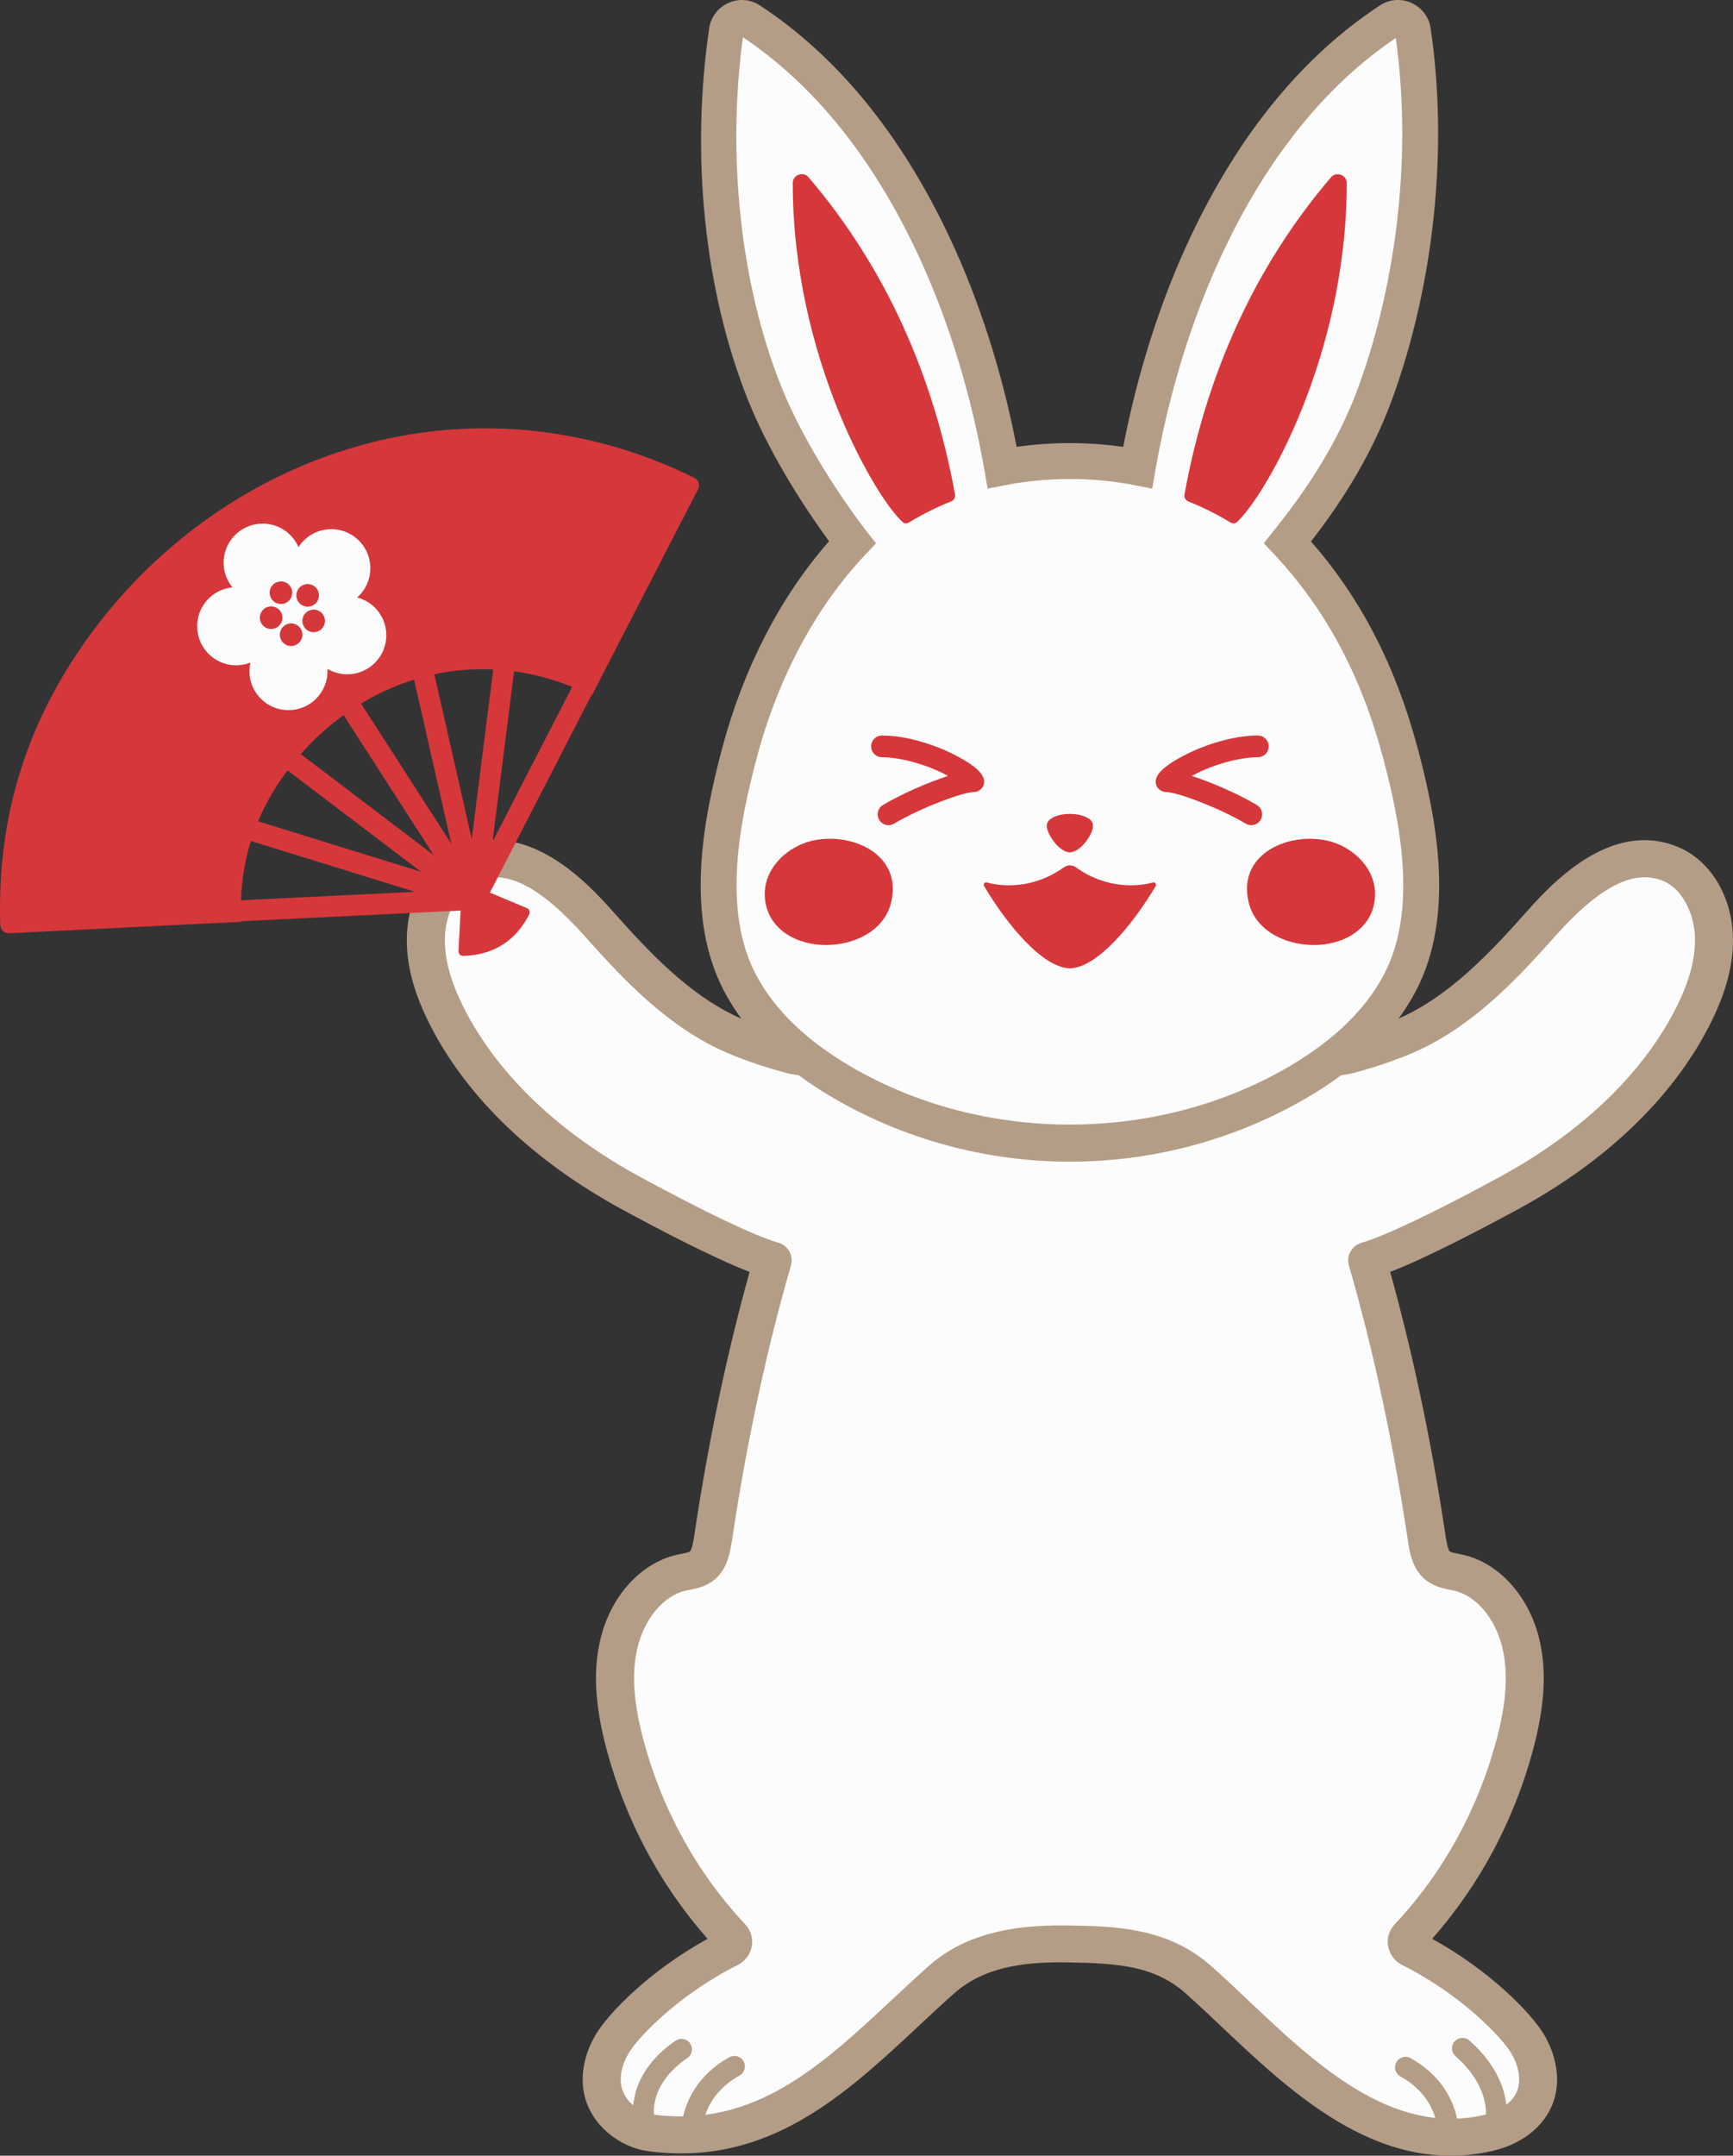 <svg xmlns="http://www.w3.org/2000/svg" width="868.55" height="1080" viewBox="0 0 868.55 1080"><rect x="0" y="0" width="868.55" height="1080" fill="#333333" stroke="none"/><g id="a"/><g id="b"><g id="c"><g id="d"><g><path d="M837.76 433.05c-25.34-10.96-49.67 12.06-65.84 30.22-18.96 21.3-39.08 42.44-64.68 54.39-6.61 3.08-17.82 7.35-30.86 10.85-14.51 3.9-30.01-2.67-36.68-15.77-18.77-36.82-33.53-53.7-35.62-53.66H468.35c-2.08-.04-16.85 16.84-35.61 53.66-6.67 13.09-22.18 19.67-36.68 15.77-13.04-3.5-24.25-7.77-30.86-10.85-25.6-11.95-45.72-33.09-64.68-54.39-16.16-18.16-40.5-41.18-65.84-30.22-12.77 5.52-20.42 20.47-21.18 35.16-.76 14.69 4.32 29.06 10.98 41.94 19.67 38.07 53.86 67 91.69 87.54 5.6 3.04 51.06 27.91 71.07 33.73-11.13 38.49-21.48 83.83-29.51 136.92-.91 6-1.56 12.88-6.24 16.33-2.93 2.16-6.68 2.45-10.17 3.25-15.62 3.61-27.2 18.92-31.12 35.47-3.92 16.55-1.36 34.09 3.01 50.51 9.65 36.25 28.17 69.76 53.19 96.32 1.8 1.91 1.22 4.85-1.15 6.04-30.52 15.35-52.38 37.65-58.29 47.47-4.33 7.19-6.72 16.16-4.61 24.41 2.89 11.26 13.54 19.09 24.4 20.47 64.14 8.18 102.98-39.45 145.09-76.83 18.02-15.99 41.84-18.28 64.36-17.89 23.18.4 45.69 1.27 64.42 17.9 39.63 35.17 84.75 90.55 145.09 76.83 10.7-2.44 21.51-9.21 24.4-20.47 2.11-8.24-.28-17.21-4.61-24.41-5.91-9.82-27.77-32.12-58.29-47.47-2.37-1.19-2.96-4.13-1.15-6.04 25.02-26.56 43.54-60.07 53.19-96.32 4.37-16.42 6.93-33.96 3.01-50.51-3.92-16.55-15.5-31.86-31.12-35.47-3.49-.81-7.24-1.09-10.17-3.25-4.68-3.45-5.33-10.33-6.24-16.33-8.03-53.09-18.38-98.44-29.51-136.92 20.01-5.82 65.47-30.69 71.07-33.73 37.83-20.54 72.02-49.47 91.69-87.54 6.65-12.88 11.73-27.25 10.98-41.94-.75-14.69-8.41-29.64-21.18-35.16z" fill="#fcfcfc"/><path d="M727.03 1080c-46.4.0-83.76-35.31-114.55-64.42-6.24-5.91-12.33-11.67-18.3-16.96-15.45-13.71-33.86-15.06-58.16-15.47-19.65-.39-41.73 1.23-57.76 15.46-5.99 5.31-11.91 10.84-17.84 16.38-37.1 34.61-75.48 70.44-134.94 62.8-15.45-1.96-28.77-13.24-32.4-27.4-2.51-9.78-.47-21.19 5.62-31.3 6.16-10.25 26.43-31.53 55.94-47.76-23.77-26.86-41.24-59.59-50.68-95.09-5.8-21.82-6.78-39.27-3.07-54.9 5.11-21.56 20.11-38.2 38.2-42.39l2.65-.55c1.44-.29 3.41-.67 3.96-1.07 1.2-.89 1.99-6.25 2.36-8.82 7.12-47.13 16.34-90.83 27.63-131.27-18.92-7.35-47.01-22.14-63.58-31.15-44.52-24.17-77.57-55.81-96.16-91.8-8.8-17.02-12.72-32.25-11.98-46.55 1-19.59 11.53-36.53 26.81-43.14 34.5-15.01 65.34 19.61 76.93 32.63 17.98 20.2 37.55 40.87 61.6 52.1 5.87 2.74 16.65 6.88 29.27 10.26 10.23 2.7 20.97-1.87 25.61-10.95 9.02-17.71 31.36-58.82 44.22-58.82h135.76c12.68.0 35.02 41.11 44.05 58.82 4.63 9.09 15.37 13.66 25.6 10.96 12.64-3.4 23.4-7.53 29.27-10.27 24.05-11.23 43.62-31.9 61.6-52.1 11.58-13.01 42.34-47.62 76.93-32.63h0c15.28 6.61 25.81 23.54 26.82 43.14.74 14.31-3.19 29.53-11.98 46.55-18.59 36-51.64 67.63-95.55 91.47-17.09 9.29-45.26 24.12-64.19 31.47 11.28 40.45 20.49 84.06 27.4 129.78.59 4.05 1.38 9.42 2.57 10.29.56.41 2.53.8 3.97 1.08l2.64.55c18.1 4.19 33.09 20.83 38.21 42.39 3.7 15.65 2.72 33.1-3.07 54.9-9.45 35.49-26.92 68.23-50.68 95.1 29.5 16.23 49.77 37.5 55.94 47.75 6.08 10.12 8.13 21.53 5.63 31.3-3.44 13.37-15.2 23.55-31.48 27.24-7.14 1.63-14.09 2.38-20.84 2.38zm-195.19-115.38c1.53.0 3.03.01 4.52.04 21.7.37 48.72.83 70.69 20.31 6.11 5.42 12.35 11.31 18.74 17.36 33.59 31.76 71.64 67.77 117.75 57.29 7.09-1.61 15.36-6.06 17.33-13.7 1.31-5.13.0-11.52-3.6-17.51-4.46-7.42-24.38-28.8-54.44-43.92-3.79-1.9-6.39-5.31-7.14-9.36-.74-4.03.48-8.08 3.34-11.12 24.08-25.56 41.71-57.51 50.99-92.39 5.01-18.82 5.94-33.48 2.95-46.14-3.44-14.54-13.11-26.02-24.05-28.55l-1.99-.41c-3.26-.64-7.71-1.51-11.75-4.49-7.42-5.46-8.73-14.42-9.68-20.95-7.48-49.46-17.32-95.15-29.46-137.15-1.4-4.85 1.46-9.91 6.44-11.36 11.7-3.4 36.68-15.29 68.54-32.61 41.18-22.36 71.55-51.28 88.43-83.96 7.29-14.09 10.56-26.3 9.99-37.33-.64-12.31-7.03-23.49-15.54-27.18-14.78-6.37-32.18 2.47-54.75 27.82-19.29 21.68-40.42 43.91-67.76 56.67-8.56 4-20.69 8.27-32.45 11.43-18.98 5.1-39.09-3.55-47.77-20.58-14.93-29.28-26.25-43.95-30.46-48.52h-128.95c-4.22 4.58-15.54 19.25-30.45 48.52-8.7 17.04-28.79 25.66-47.78 20.57-11.74-3.15-23.88-7.42-32.45-11.43-27.34-12.76-48.47-35-67.76-56.67-22.58-25.36-39.97-34.2-54.75-27.82-8.52 3.69-14.9 14.87-15.54 27.18-.57 11.03 2.69 23.24 9.98 37.33 16.89 32.68 47.25 61.6 87.83 83.62 32.47 17.66 57.45 29.54 69.15 32.94 4.98 1.44 7.84 6.5 6.44 11.36-12.14 41.98-21.98 87.67-29.26 135.77-1.16 7.93-2.47 16.88-9.91 22.35-4.02 2.97-8.47 3.84-11.73 4.48l-1.99.41c-10.94 2.53-20.6 14.01-24.04 28.55-3 12.64-2.06 27.3 2.95 46.14 9.28 34.88 26.91 66.82 50.99 92.39 2.86 3.04 4.08 7.09 3.34 11.11-.75 4.05-3.35 7.47-7.15 9.38-30.07 15.13-49.98 36.49-54.44 43.92-3.6 5.99-4.91 12.37-3.59 17.51 1.99 7.77 9.76 12.69 16.39 13.54 50.43 6.45 83.84-24.78 119.24-57.8 6.05-5.64 12.09-11.27 18.19-16.69 19.67-17.47 45.27-20.35 66.44-20.35zm179.74 3.44s0 0 .01.0t-.01.0z" fill="#b49d87"/><path d="M701.59 376.67c-10.36-38.67-27.6-74.27-56.41-104.98 11.16-14.1 31.42-40.07 44.14-75.13 20.39-56.21 27.46-121.84 18.69-181.17-.78-5.31-6.99-8.15-11.48-5.21-40.59 26.6-70.81 67.59-92.09 112.87-16.94 36.05-28.02 74.74-34.36 111.16-11.14-2.17-22.54-3.25-33.95-3.26-11.41.0-22.81 1.09-33.95 3.26-6.34-36.41-17.42-75.11-34.36-111.16-21.28-45.28-51.49-86.27-92.09-112.87-4.49-2.94-10.7-.1-11.48 5.21-8.77 59.33-3.42 125.61 18.69 181.17 15.4 38.69 44.14 75.13 44.14 75.13-27.63 29.26-46.04 66.31-56.41 104.98-9.66 36.04-18.07 81.23.18 115.86 10.76 20.42 29.16 36.8 50.55 49.37 35.26 20.71 74.99 31.07 114.73 31.09 39.74-.01 79.47-10.38 114.73-31.09 21.39-12.56 39.79-28.94 50.55-49.37 18.25-34.63 9.84-79.81.18-115.86z" fill="#fcfcfc"/><path d="M710.37 374.34c-10.98-40.93-28.45-74.73-53.33-103.07 11.33-14.62 29.16-39.48 40.82-71.64 21.02-57.95 28-125.58 19.14-185.55-.83-5.56-4.41-10.28-9.61-12.61-5.16-2.32-11.03-1.89-15.71 1.19-38.85 25.46-70.91 64.68-95.29 116.58-14.78 31.46-26.28 67.46-33.46 104.64-17.57-2.5-35.82-2.52-53.41.0-7.18-37.17-18.69-73.18-33.46-104.64-24.38-51.89-56.45-91.11-95.29-116.57-4.68-3.08-10.56-3.51-15.71-1.19-5.19 2.33-8.78 7.04-9.61 12.6-9.42 63.7-2.41 131.43 19.23 185.81 12.13 30.46 31.89 59.08 40.82 71.27-24.29 27.68-42.7 63.18-53.42 103.19-9.98 37.23-18.91 84.78.91 122.38 10.76 20.41 28.92 38.22 53.96 52.93 35.98 21.13 77.23 32.31 119.28 32.33 42.05-.01 83.3-11.2 119.28-32.33 25.04-14.71 43.2-32.52 53.96-52.93 19.8-37.58 10.89-85.14.91-122.38zm-16.83 113.98c-9.17 17.41-25.04 32.82-47.15 45.8-66.45 39.05-153.88 39.05-220.34.0-22.11-12.98-37.97-28.39-47.15-45.8-16.89-32.06-8.58-75.26.56-109.33 10.69-39.9 29.45-74.87 54.25-101.13l5.33-5.65-4.8-6.1c-.28-.35-28.13-35.92-42.84-72.88-20.41-51.31-27.06-115.32-19.08-174.58 35.39 23.64 64.81 60.04 87.46 108.23 15.27 32.51 26.9 70.15 33.63 108.88l1.57 9.04 9.01-1.76c21.03-4.09 43.47-4.09 64.47.0l9.01 1.76 1.57-9.04c6.73-38.73 18.36-76.37 33.63-108.87 22.52-47.92 51.73-84.19 86.86-107.84 7.92 56.53 1.18 119.97-18.58 174.44-12.45 34.35-32.91 60.2-42.73 72.61l-4.81 6.08 5.31 5.66c25.58 27.27 43.33 60.36 54.27 101.15 9.13 34.07 17.44 77.29.56 109.33z" fill="#b49d87"/><path d="M414.37 473.45c-14.35.16-29.36-7.32-30.98-23.1-1.52-14.8 11.21-26.79 24.92-29.42 19.74-3.78 44.12 7.6 38.27 31.31-3.41 13.85-17.88 21.05-32.21 21.2z" fill="#d6373b"/><path d="M658.07 473.45c14.35.16 29.36-7.32 30.98-23.1 1.52-14.8-11.21-26.79-24.92-29.42-19.74-3.78-44.12 7.6-38.27 31.31 3.41 13.85 17.88 21.05 32.21 21.2z" fill="#d6373b"/><path d="M539.23 434.52c-1.81-1.3-4.22-1.3-6.03.0-15.84 11.35-31.99 9.5-38.58 7.58-1.1-.32-1.98.85-1.4 1.84 11.55 19.39 29.28 40.84 42.99 41.2 13.72-.36 31.44-21.8 42.99-41.2.58-.98-.3-2.15-1.4-1.84-6.59 1.92-22.74 3.77-38.58-7.58z" fill="#d6373b"/><path d="M546.44 410.73c-2.29-1.99-6.25-2.98-10.22-2.98s-7.93.99-10.22 2.98c-2.73 2.37-.73 6.33.77 8.82 2.06 3.43 5.42 7.08 9.45 7.52 4.02-.44 7.38-4.09 9.45-7.52 1.5-2.49 3.5-6.45.77-8.82z" fill="#d6373b"/><path d="M635.86 373.93c0-3.01-2.44-5.44-5.44-5.44-8.55.0-17.17 2.05-25.2 4.87-4.37 1.54-8.65 3.38-12.72 5.6-2.73 1.49-5.46 3.03-7.93 4.95-2.33 1.81-5.03 4.2-5.34 7.33-.31 3.11 2.36 5.59 5.38 5.59 5 0 25.98 7.61 39.72 15.81.88.52 1.84.77 2.78.77 1.86.0 3.66-.95 4.68-2.65 1.54-2.59.7-5.93-1.88-7.46-8.79-5.25-22.1-11.17-32.61-14.56 10.12-5.63 23.85-9.37 33.11-9.37 3 0 5.44-2.44 5.44-5.44z" fill="#d6373b"/><path d="M436.58 373.93c0-3.01 2.44-5.44 5.44-5.44 8.55.0 17.17 2.05 25.2 4.87 4.37 1.54 8.65 3.38 12.72 5.6 2.73 1.49 5.46 3.03 7.93 4.95 2.33 1.81 5.03 4.2 5.34 7.33.31 3.11-2.36 5.59-5.38 5.59-5 0-25.98 7.61-39.72 15.81-.88.52-1.83.77-2.78.77-1.86.0-3.66-.95-4.68-2.65-1.54-2.59-.7-5.93 1.88-7.46 8.79-5.25 22.1-11.17 32.61-14.56-10.12-5.63-23.85-9.37-33.11-9.37-3 0-5.44-2.44-5.44-5.44z" fill="#d6373b"/><path d="M452.46 261.63c.88.78 2.11.72 3.11.11 6.72-4.07 13.79-7.62 21.18-10.57 1.36-.54 2.16-1.96 1.9-3.4-10.91-60.21-35.23-114.31-73.48-159.02-2.61-3.05-7.86-1.12-7.86 2.9.01 87.59 41.72 158.07 55.15 169.97z" fill="#d6373b"/><path d="M616.63 261.71c-6.69-4.05-13.73-7.58-21.09-10.51-1.36-.54-2.18-1.97-1.91-3.42 10.91-60.2 35.23-114.29 73.48-159 2.61-3.05 7.86-1.12 7.86 2.9-.01 87.43-41.56 157.81-55.07 169.9-.91.82-2.22.77-3.27.13z" fill="#d6373b"/><path d="M322.74 1066.73c-2.41.0-4.57-1.65-5.1-4.1-.21-.91-4.64-22.75 20.94-40.26 2.41-1.64 5.67-1.03 7.29 1.36 1.64 2.39 1.03 5.66-1.36 7.29-19.51 13.36-16.74 28.77-16.61 29.42.56 2.82-1.26 5.59-4.08 6.18-.37.07-.73.11-1.08.11z" fill="#b49d87"/><path d="M346.71 1072.27h-.04c-2.89-.01-5.21-2.34-5.21-5.23.0-.94.26-23.2 24.09-36.39 2.56-1.4 5.73-.48 7.13 2.05 1.41 2.53.49 5.73-2.05 7.13-18.24 10.1-18.67 26.55-18.67 27.24-.04 2.88-2.38 5.2-5.25 5.2z" fill="#b49d87"/><path d="M749.75 1067.2c-.34.0-.69-.04-1.04-.1-2.84-.57-4.69-3.33-4.12-6.18.1-.56 2.49-15.33-15.09-30.76-2.17-1.92-2.39-5.24-.48-7.41 1.93-2.16 5.24-2.38 7.41-.48 22.37 19.65 18.63 39.86 18.46 40.72-.5 2.49-2.69 4.22-5.14 4.22z" fill="#b49d87"/><path d="M725.78 1072.74h0c-2.9.0-5.25-2.35-5.25-5.25.0-.66-.43-17.11-18.67-27.21-2.54-1.41-3.46-4.6-2.05-7.13 1.4-2.52 4.58-3.46 7.13-2.05 23.83 13.19 24.09 35.45 24.09 36.39.0 2.9-2.35 5.25-5.25 5.25z" fill="#b49d87"/></g><g><path d="M297.16 335.33c-2.57-1.33-5.73-.31-7.07 2.27l-43.25 84.1 11.88-93.82c.37-2.88-1.67-5.5-4.55-5.86-2.89-.35-5.5 1.67-5.86 4.55l-11.88 93.81-20.92-92.22c-.64-2.83-3.41-4.58-6.28-3.96-2.83.64-4.6 3.45-3.96 6.28l20.92 92.23-51.21-79.51c-1.56-2.43-4.81-3.14-7.25-1.57-2.44 1.57-3.14 4.81-1.57 7.25l51.21 79.51-75.31-57.19c-2.3-1.74-5.61-1.29-7.36 1-1.76 2.31-1.3 5.61 1 7.36l75.32 57.2-90.34-27.99c-2.76-.87-5.71.68-6.56 3.46-.86 2.76.69 5.71 3.46 6.56l90.33 27.99-94.46 4.6c-2.9.14-5.13 2.6-4.98 5.5.14 2.84 2.51 5.05 5.34 4.99.05.0.1.0.15.0l116.88-5.69-1.03 20.29c-.07 1.37.96 2.45 2.33 2.42 4.67-.12 12.25-.9 19.62-5.53 7.41-4.65 11.34-11.11 13.46-15.26.61-1.2.07-2.63-1.17-3.15l-18.51-7.77 53.88-104.76c1.33-2.57.31-5.74-2.27-7.07z" fill="#d6373b"/><path d="M148.31 380.64c21.81-26.25 53.54-43.61 87.63-45.22 22.53-1.06 42.87 4.12 60.58 13.2.02.01 43.55-84.51 53.35-103.55 1.08-2.09.23-4.66-1.88-5.7-25.62-12.62-53.94-21.16-84.61-23.89-92.86-8.26-181.58 40.85-230.18 120.41C7.12 378.59-1.2 421.85.14 463.48c.08 2.35 2.06 4.18 4.41 4.06 21.36-1.05 116.3-5.7 116.3-5.73-1.25-26.43 5.1-54.25 27.47-81.17z" fill="#d6373b"/><path d="M181.56 300.19c-.85-.35-1.71-.62-2.58-.85.67-.59 1.32-1.22 1.92-1.92 7.04-8.2 6.09-20.56-2.11-27.6-8.2-7.04-20.56-6.09-27.6 2.11-.6.7-1.12 1.44-1.6 2.19-.36-.82-.75-1.63-1.23-2.42-5.63-9.23-17.67-12.15-26.9-6.52-9.23 5.63-12.15 17.67-6.52 26.9.48.79 1.02 1.51 1.59 2.2-.89.09-1.79.21-2.68.42-10.52 2.5-17.02 13.05-14.51 23.57 2.5 10.52 13.05 17.02 23.57 14.51.9-.21 1.75-.51 2.59-.83-.19.87-.35 1.76-.43 2.68-.87 10.77 7.16 20.22 17.93 21.09 10.78.87 20.22-7.16 21.09-17.93.07-.92.06-1.82.0-2.71.77.45 1.57.88 2.42 1.23 9.98 4.16 21.44-.56 25.6-10.54 4.16-9.98-.56-21.44-10.54-25.6z" fill="#fcfcfc"/><path d="M143.76 301.77c2.67-1.63 3.51-5.12 1.88-7.78-1.63-2.67-5.11-3.51-7.78-1.88-2.67 1.63-3.51 5.12-1.88 7.78 1.63 2.67 5.11 3.51 7.78 1.88z" fill="#d6373b"/><path d="M146.35 312.34c-3.12-.25-5.85 2.08-6.09 5.19-.25 3.12 2.07 5.85 5.19 6.09 3.12.25 5.84-2.07 6.09-5.19.25-3.12-2.07-5.84-5.19-6.09z" fill="#d6373b"/><path d="M159.39 305.84c-2.89-1.2-6.2.17-7.4 3.05-1.2 2.89.17 6.2 3.05 7.4 2.89 1.2 6.2-.17 7.4-3.05 1.2-2.89-.17-6.2-3.05-7.4z" fill="#d6373b"/><path d="M141.39 308.15c-.73-3.04-3.78-4.92-6.82-4.19-3.04.73-4.92 3.78-4.19 6.82.73 3.04 3.78 4.92 6.82 4.19 3.04-.73 4.92-3.78 4.19-6.82z" fill="#d6373b"/><path d="M158.5 301.96c2.03-2.37 1.76-5.95-.62-7.98-2.37-2.03-5.95-1.76-7.98.62s-1.76 5.95.62 7.98c2.38 2.03 5.95 1.76 7.98-.62z" fill="#d6373b"/></g></g></g></g></svg>